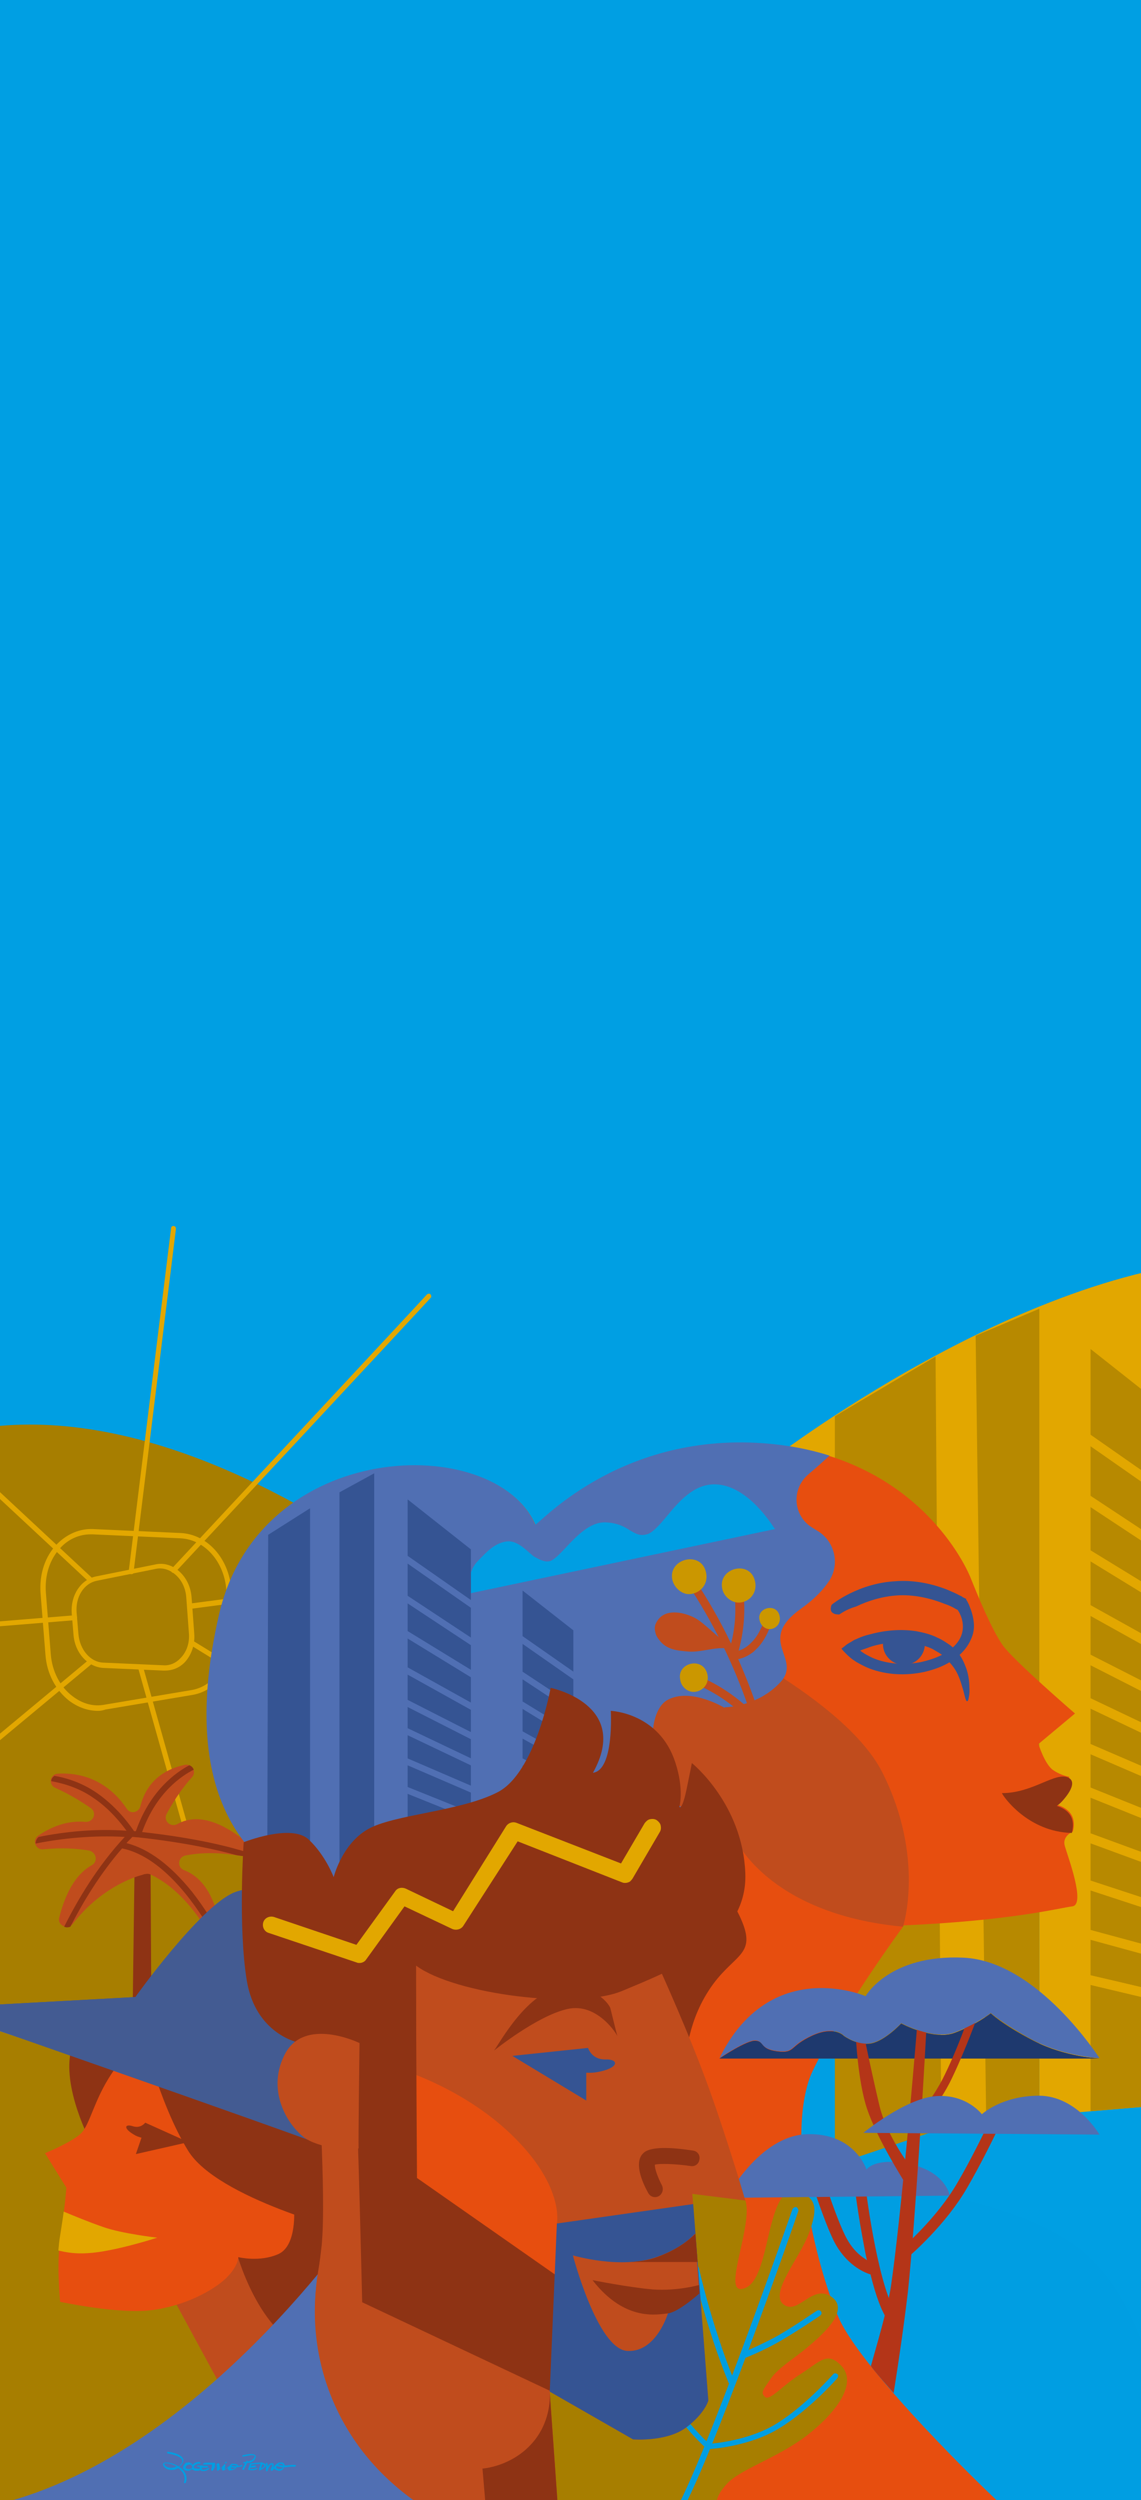 <svg width="414" height="907" viewBox="0 0 414 907" fill="none" xmlns="http://www.w3.org/2000/svg">
<rect width="416.826" height="907" fill="#009FE3"/>
<g clip-path="url(#clip0_691_69)">
<path d="M278.027 530.981C278.027 530.981 373.397 456.678 453.573 456.678C533.748 456.678 578.2 518.303 578.2 518.303C578.2 647.33 388.753 691.943 388.753 691.943L278.027 530.981Z" fill="#E2A700"/>
<path fill-rule="evenodd" clip-rule="evenodd" d="M275.764 790.158C275.764 790.158 351.899 789.034 388.592 813.588C425.285 838.142 424.962 911.161 424.962 911.161L263.156 911.481L275.764 790.158Z" fill="#009EE2"/>
<path d="M501.096 757.099V572.706L459.23 539.647L430.619 550.078V517.019L377.115 474.812V767.53L501.096 757.099Z" fill="#E2A700"/>
<path d="M377.439 772.665L377.115 767.53V474.812L357.88 485.404V503.218L341.554 494.231L329.915 500.65V772.184L377.439 772.665Z" fill="#E2A700"/>
<path d="M354 484.602L377.115 474.812V767.53L377.438 772.665L357.879 772.505L354 484.602Z" fill="#B78900"/>
<path d="M341.554 772.344L302.921 785.343V513.809L339.452 492.144L341.554 772.344Z" fill="#B78900"/>
<path d="M430.619 763.036L395.704 765.925V489.416L430.619 517.019C430.619 545.585 430.619 722.756 430.619 763.036Z" fill="#B78900"/>
<path d="M506.43 747.149C506.43 747.149 506.269 747.149 506.107 746.828L508.532 744.421C507.885 743.779 507.238 743.137 447.269 728.854C417.849 721.793 388.269 714.892 387.945 714.892L387.137 718.102C433.367 729.014 503.036 745.704 506.43 747.149Z" fill="#E2A700"/>
<path d="M388.061 698.11L387.177 701.364L504.93 733.201L505.813 729.947L388.061 698.11Z" fill="#E2A700"/>
<path d="M393.612 681.596L392.556 684.799L489.088 716.491L490.143 713.288L393.612 681.596Z" fill="#E2A700"/>
<path d="M392.338 663.91L391.165 667.072L488.95 702.963L490.124 699.801L392.338 663.91Z" fill="#E2A700"/>
<path d="M393.988 647.854L392.717 650.98L488.903 689.664L490.174 686.539L393.988 647.854Z" fill="#E2A700"/>
<path d="M394.388 632.178L393.041 635.272L488.831 676.542L490.179 673.449L394.388 632.178Z" fill="#E2A700"/>
<path d="M392.54 614.63L391.076 617.67L488.866 664.256L490.331 661.216L392.54 614.63Z" fill="#E2A700"/>
<path d="M394.414 599.688L392.87 602.689L489.388 651.818L490.933 648.817L394.414 599.688Z" fill="#E2A700"/>
<path d="M394.444 581.672L392.788 584.614L489.226 638.298L490.881 635.356L394.444 581.672Z" fill="#E2A700"/>
<path d="M393.434 561.094L391.656 563.965L488.92 623.54L490.698 620.669L393.434 561.094Z" fill="#E2A700"/>
<path d="M393.895 541.518L392.019 544.327L489.464 608.681L491.34 605.872L393.895 541.518Z" fill="#E2A700"/>
<path d="M394.452 519.673L392.503 522.433L490.46 590.867L492.409 588.108L394.452 519.673Z" fill="#E2A700"/>
<path d="M496.246 744.421C496.246 744.421 496.085 744.421 495.923 744.1L498.348 741.692C497.701 741.051 507.4 743.137 447.43 728.854C418.011 721.793 388.43 714.892 388.107 714.892L387.298 718.102C433.367 729.014 492.852 742.976 496.246 744.421Z" fill="#E2A700"/>
<path d="M494.953 730.94L495.762 727.57L388.107 698.202L387.137 701.412L494.953 730.94Z" fill="#E2A700"/>
<path d="M393.612 681.596L392.556 684.799L489.088 716.491L490.143 713.288L393.612 681.596Z" fill="#E2A700"/>
<path d="M392.338 663.91L391.165 667.072L488.95 702.963L490.124 699.801L392.338 663.91Z" fill="#E2A700"/>
<path d="M393.988 647.854L392.717 650.98L488.903 689.664L490.174 686.539L393.988 647.854Z" fill="#E2A700"/>
<path d="M394.388 632.178L393.041 635.272L488.831 676.542L490.179 673.449L394.388 632.178Z" fill="#E2A700"/>
<path d="M392.54 614.63L391.076 617.67L488.866 664.256L490.331 661.216L392.54 614.63Z" fill="#E2A700"/>
<path d="M394.414 599.688L392.87 602.689L489.388 651.818L490.933 648.817L394.414 599.688Z" fill="#E2A700"/>
<path d="M394.444 581.672L392.788 584.614L489.226 638.298L490.881 635.356L394.444 581.672Z" fill="#E2A700"/>
<path d="M393.434 561.094L391.656 563.965L488.92 623.54L490.698 620.669L393.434 561.094Z" fill="#E2A700"/>
<path d="M393.895 541.518L392.019 544.327L489.464 608.681L491.34 605.872L393.895 541.518Z" fill="#E2A700"/>
<path d="M394.452 519.673L392.503 522.433L490.46 590.867L492.409 588.108L394.452 519.673Z" fill="#E2A700"/>
<path d="M-35.885 526.487C70.8 478.824 208.844 623.097 208.844 623.097L160.836 905.865L-33.622 913.247L-35.885 526.487Z" fill="#A77E00"/>
<path d="M35.562 620.69C31.844 620.69 28.288 619.406 25.055 616.999C20.206 613.147 16.973 607.209 16.488 600.309L14.71 578.002C14.225 571.101 16.326 564.521 20.852 560.028C24.408 556.497 28.934 554.571 33.622 554.732L65.627 556.176C75.165 556.658 83.085 565.324 83.893 576.557L85.186 591.964C85.995 603.197 79.367 613.308 69.83 614.912L38.31 620.208C37.34 620.529 36.532 620.69 35.562 620.69ZM32.814 556.658C28.934 556.658 25.055 558.263 22.145 561.312C18.104 565.484 16.165 571.422 16.649 577.841L18.427 600.148C18.912 606.407 21.822 612.024 26.348 615.394C29.904 618.122 33.945 619.245 37.986 618.443L69.507 613.147C78.074 611.703 84.217 602.395 83.408 592.124L82.115 576.718C81.307 566.447 74.195 558.584 65.627 558.102L33.622 556.658C33.299 556.658 33.137 556.658 32.814 556.658Z" fill="#E2A700"/>
<path d="M59.808 606.086C59.647 606.086 59.485 606.086 59.323 606.086L37.501 605.123C31.844 604.802 27.156 599.667 26.671 593.087L26.025 585.384C25.54 578.804 29.258 573.027 34.915 571.903L56.414 567.57C59.162 566.929 62.071 567.731 64.334 569.496C67.244 571.743 69.184 575.274 69.507 579.446L70.477 592.606C70.8 596.618 69.507 600.469 66.921 603.197C64.981 605.123 62.556 606.086 59.808 606.086ZM37.501 603.197L59.323 604.16C61.586 604.321 63.849 603.358 65.466 601.592C67.729 599.346 68.86 595.976 68.537 592.445L67.567 579.286C67.244 575.755 65.627 572.706 63.041 570.78C61.101 569.336 58.838 568.694 56.575 569.175L35.077 573.508C30.389 574.471 27.318 579.446 27.803 585.063L28.449 592.766C28.934 598.543 32.814 603.037 37.501 603.197Z" fill="#E2A700"/>
<path d="M109.918 621.974L69.022 596.778C68.699 596.457 68.537 595.815 68.86 595.494C69.184 595.173 69.83 595.013 70.153 595.334L111.049 620.529C111.534 621.011 110.079 622.134 109.918 621.974Z" fill="#E2A700"/>
<path d="M63.041 570.62C62.879 570.62 62.556 570.62 62.395 570.459C62.071 570.138 61.91 569.496 62.233 569.175C64.173 567.089 154.37 470.319 154.855 469.677C155.178 469.356 155.825 469.196 156.148 469.516C156.471 469.837 156.633 470.479 156.31 470.8C154.208 473.208 65.627 568.212 63.688 570.299C63.526 570.459 63.364 570.62 63.041 570.62Z" fill="#E2A700"/>
<path d="M69.669 583.619C69.184 583.619 68.699 583.298 68.699 582.816C68.699 582.335 69.022 581.853 69.507 581.693L146.288 571.582C146.773 571.582 147.258 571.903 147.419 572.385C147.419 572.866 147.096 573.348 146.611 573.508L69.669 583.619Z" fill="#E2A700"/>
<path d="M-61.748 595.013C-62.233 595.013 -62.718 594.692 -62.718 594.21C-62.718 593.729 -62.395 593.247 -61.91 593.247L26.995 586.026C27.48 586.026 27.964 586.347 27.964 586.828C27.964 587.31 27.641 587.791 27.156 587.791L-61.748 595.013Z" fill="#E2A700"/>
<path d="M32.652 573.669C32.329 573.669 32.167 573.669 31.844 573.508L-62.394 485.725C-62.879 485.404 -62.879 484.762 -62.556 484.441C-62.233 483.96 -61.586 483.96 -61.263 484.281L32.975 572.064C33.46 572.385 33.46 573.027 33.137 573.348C33.137 573.508 32.975 573.669 32.652 573.669Z" fill="#E2A700"/>
<path d="M-65.627 685.524C-65.951 685.524 -66.112 685.364 -66.274 685.203C-66.597 684.882 -66.597 684.24 -66.112 683.919L32.329 602.074C32.652 601.753 33.299 601.753 33.622 602.234C33.945 602.555 33.945 603.197 33.46 603.518L-64.981 685.364C-65.142 685.524 -65.304 685.524 -65.627 685.524Z" fill="#E2A700"/>
<path d="M47.685 571.101C47.038 571.101 46.715 570.62 46.715 569.978L62.071 445.605C62.071 445.123 62.556 444.642 63.041 444.802C63.526 444.802 63.849 445.284 63.849 445.765L48.493 570.138C48.655 570.78 48.17 571.101 47.685 571.101Z" fill="#E2A700"/>
<path d="M67.729 664.983C67.244 664.983 66.921 664.662 66.759 664.341L50.11 605.123C49.948 604.642 50.271 604.16 50.756 604C51.241 603.839 51.726 604.16 51.888 604.642L68.537 663.859C68.699 664.341 68.375 664.822 67.891 664.983C67.891 664.822 67.891 664.983 67.729 664.983Z" fill="#E2A700"/>
<path d="M55.444 822.414L54.636 678.142H48.816L46.877 823.217L52.211 822.735L55.444 822.414Z" fill="#8E3314"/>
<path d="M33.299 676.698C28.611 679.265 24.247 684.882 21.499 695.634C20.69 698.523 24.57 700.288 26.348 698.042C36.208 685.203 48.331 681.031 51.564 680.228C52.049 680.068 52.373 679.907 52.696 679.907C53.342 679.747 53.989 679.747 54.636 680.068C63.526 684.24 70.153 692.425 74.518 699.325C76.134 701.893 80.175 700.449 79.529 697.4C78.074 690.018 74.679 681.512 66.759 678.463C64.172 677.5 64.496 673.809 67.244 673.167C74.518 671.723 81.792 672.365 87.449 673.327C90.197 673.809 91.814 670.278 89.712 668.513C82.923 662.896 72.901 656.958 64.334 661.773C61.91 663.057 59.162 660.649 60.455 658.082C63.526 652.304 66.921 647.811 69.668 644.762C71.447 642.836 69.668 639.787 67.082 640.268C61.101 641.552 53.504 645.083 50.918 655.354C50.271 657.6 47.362 658.242 46.068 656.316C41.057 648.774 32.814 642.836 21.014 643.478C18.104 643.638 17.457 647.49 20.044 648.613C25.055 650.86 29.258 653.428 32.975 655.996C35.238 657.6 33.945 661.131 31.035 660.97C25.863 660.489 20.044 661.773 13.901 665.945C11.477 667.55 12.931 671.241 15.679 670.92C22.307 670.278 27.803 670.599 32.49 671.402C35.077 672.204 35.562 675.414 33.299 676.698Z" fill="#C04C1D"/>
<path d="M45.905 664.18C44.127 661.773 39.925 656.316 33.944 652.304C27.801 647.971 21.174 646.688 18.588 646.206C18.588 645.404 19.073 644.762 19.719 644.28C22.952 644.762 29.256 646.367 35.237 650.539C43.319 656.156 48.168 663.699 48.653 664.341C48.815 664.341 49.138 664.341 49.3 664.341C54.472 649.576 63.848 642.997 68.697 640.429C69.505 640.75 69.99 641.231 70.314 642.034C66.111 644.12 56.736 650.218 51.563 664.662C71.768 666.908 83.73 670.118 90.358 672.204C89.873 673.007 88.741 673.488 87.609 673.327C86.963 673.167 86.316 673.167 85.67 673.007C79.204 671.241 67.727 668.513 50.108 666.587C49.462 666.587 48.653 666.427 48.007 666.427C47.36 667.229 46.552 667.871 45.905 668.674C53.988 670.76 61.908 676.698 69.667 686.326C74.193 692.104 77.426 697.56 78.719 699.967C78.073 700.449 77.264 700.609 76.456 700.449C72.9 694.19 60.292 673.809 44.289 670.599C36.207 679.907 30.064 690.178 25.538 699.004C24.73 699.325 23.922 699.325 23.275 699.004C28.286 689.055 35.399 677.019 45.259 666.427C33.782 665.785 22.629 666.908 12.93 668.834C12.93 668.032 13.253 667.069 14.062 666.427C23.599 664.501 34.59 663.378 45.905 664.18Z" fill="#8E3314"/>
<path d="M140.307 685.524C140.307 685.524 97.31 681.512 84.863 686.647C72.416 691.943 49.14 724.521 49.14 724.521L-0.808 727.249C-3.718 727.57 -5.981 728.212 -7.597 729.175C-9.214 730.138 -10.345 731.582 -10.83 733.026C20.852 744.26 47.847 751.482 55.605 752.445C85.348 755.975 96.016 755.494 118.647 758.222L149.682 759.345L159.866 716.497L140.307 685.524Z" fill="#435B92"/>
<path d="M91.975 685.043C89.066 685.364 87.611 685.685 84.863 686.808C72.416 692.104 49.14 724.681 49.14 724.681L-0.808 727.41C-3.718 727.731 -5.981 728.372 -7.597 729.335C-9.214 730.298 -10.345 731.743 -10.83 733.187C20.852 744.421 47.847 751.642 55.605 752.605C76.134 755.012 80.499 755.012 92.945 755.975L91.975 685.043Z" fill="#506FB3"/>
<path d="M57.06 823.217L87.449 879.225L119.616 875.694L127.537 804.441L57.06 823.217Z" fill="#C04C1D"/>
<path d="M43.159 728.533C43.159 728.533 75.649 707.51 104.099 716.818C132.548 726.126 151.137 752.766 151.945 787.109C152.753 821.452 124.789 830.278 124.789 830.278C124.789 830.278 120.101 833.648 123.658 840.87C123.658 840.87 120.425 845.363 112.666 852.745C93.754 847.61 85.671 816.637 85.671 816.637L33.945 779.245C33.945 779.245 23.438 760.308 25.378 746.025C27.156 731.743 43.159 728.533 43.159 728.533Z" fill="#8E3314"/>
<path d="M56.252 736.878C56.252 736.878 46.715 742.816 40.411 752.445C34.107 761.913 32.652 770.74 29.419 773.949C26.186 777.159 16.326 781.171 16.326 781.171L24.085 793.688C24.085 793.688 23.6 800.589 21.984 811.02C20.367 821.452 21.822 835.092 21.822 835.092C21.822 835.092 42.674 839.586 54.797 838.142C66.921 836.697 77.427 830.92 81.953 826.587C86.48 822.254 86.48 818.884 86.48 818.884C86.48 818.884 94.238 820.81 101.027 817.76C107.816 814.711 106.685 801.391 106.685 801.391C106.685 801.391 94.885 776.035 82.923 762.555C70.962 749.075 56.252 736.878 56.252 736.878Z" fill="#E74E0F"/>
<path d="M51.08 735.434C51.08 735.434 57.545 762.876 68.214 780.208C78.882 797.7 127.052 809.736 127.052 809.736C127.052 809.736 131.416 776.838 111.696 749.877C91.975 723.077 51.08 735.434 51.08 735.434Z" fill="#8E3314"/>
<path d="M31.844 817.44C27.318 817.76 23.762 817.119 21.175 816.477C21.337 814.711 21.499 812.786 21.822 811.02C22.307 807.811 22.792 804.922 23.115 802.354C26.51 803.799 32.814 806.366 37.501 807.971C44.291 810.378 57.06 811.823 57.06 811.823C57.06 811.823 41.219 816.958 31.844 817.44Z" fill="#E2A700"/>
<path d="M140.307 685.524C140.307 685.524 97.31 681.512 84.863 686.647C72.416 691.943 49.14 724.521 49.14 724.521L-0.808 727.249C-3.718 727.57 -5.981 728.212 -7.597 729.175C-9.214 730.138 -10.345 731.582 -10.83 733.026C20.852 744.26 118.647 778.122 138.044 786.146L149.521 759.345L159.704 716.497L140.307 685.524Z" fill="#435B92"/>
<path d="M68.375 777.159L52.696 770.098C52.696 770.098 51.08 772.344 48.17 771.381C45.26 770.419 44.452 772.184 49.14 774.752C53.827 777.159 67.729 776.998 68.375 777.159Z" fill="#8E3314"/>
<path d="M51.888 773.949L49.301 781.492L68.375 777.159L51.888 773.949Z" fill="#8E3314"/>
<path d="M194.296 553.288C194.781 554.411 223.715 519.908 277.058 523.759C330.4 527.611 349.474 565.645 352.222 572.545C354.97 579.446 359.981 591.482 363.86 596.938C367.74 602.395 390.047 621.653 390.047 621.653L376.792 632.726C376.792 632.726 379.055 640.108 382.126 642.194C385.197 644.28 387.945 644.601 387.945 644.601L387.622 648.292C387.46 650.7 386.167 653.107 384.228 654.551L383.743 654.872C383.743 654.872 387.137 655.675 388.754 658.403C390.37 661.131 389.238 664.501 389.238 664.501C389.238 664.501 385.359 666.106 386.329 669.636C387.299 673.167 394.088 690.98 389.077 691.622C384.066 692.264 367.255 696.758 327.975 698.523C322.48 702.696 306.8 727.249 295.647 749.717C284.493 772.184 288.534 787.109 288.534 787.109C288.534 787.109 146.773 853.869 162.129 820.007C177.485 786.146 203.995 756.938 217.249 730.298C230.504 703.658 226.625 680.87 226.625 680.87C226.625 680.87 219.351 678.784 209.491 671.241C199.792 663.699 190.255 653.909 190.255 653.909C190.255 653.909 170.373 685.043 135.134 675.093C99.896 665.143 64.981 650.86 79.691 586.186C94.077 521.673 179.748 519.587 194.296 553.288Z" fill="#E74E0F"/>
<path d="M304.375 708.794C305.83 707.67 327.652 699.004 327.652 699.004C327.652 699.004 335.734 674.13 320.217 643.157C304.699 612.184 236.647 583.458 236.647 583.458L212.4 674.13C220.482 679.747 226.14 681.352 226.14 681.352C226.14 681.352 226.948 686.166 226.463 693.869L304.375 708.794Z" fill="#C04C1D"/>
<path d="M290.636 583.619C295.647 580.088 298.88 576.557 300.981 573.348C304.699 567.41 302.921 559.546 297.101 555.695L294.515 554.09C287.726 549.757 287.08 540.128 293.384 534.832L293.545 534.672C296.455 532.265 298.88 530.018 300.981 528.092C293.869 525.845 285.948 524.241 276.896 523.599C223.553 519.747 194.619 554.251 194.134 553.127C179.586 519.426 93.915 521.512 79.367 586.186C64.658 650.86 88.258 680.549 123.496 690.499C158.734 700.609 189.932 653.909 189.932 653.909C189.932 653.909 199.307 663.538 209.167 671.241C218.866 678.784 226.301 680.87 226.301 680.87C226.301 680.87 239.88 682.635 252.164 677.66C264.288 672.686 270.915 664.341 270.915 664.341L262.833 619.406C262.833 619.406 274.633 619.406 283.038 610.419C291.444 601.592 273.986 595.494 290.636 583.619Z" fill="#506FB3"/>
<path d="M281.26 554.732L280.452 554.892L170.049 578.162C170.049 578.162 170.534 575.113 170.534 574.632C170.372 573.829 170.049 569.657 173.444 566.287C176.515 563.077 179.586 559.707 183.951 559.225C188.315 558.744 192.194 563.879 193.972 564.842C196.074 565.966 197.852 566.929 199.792 566.287C201.085 565.805 203.025 563.879 205.126 561.633C209.167 557.3 214.178 552.004 219.836 552.325C224.038 552.485 226.625 553.93 228.564 555.213C230.827 556.497 232.282 557.46 235.192 556.497C237.131 555.695 239.394 553.127 241.819 550.238C246.183 544.943 251.679 538.363 259.438 538.523C271.4 538.684 280.452 553.769 280.937 554.411L281.26 554.732Z" fill="#009EE2"/>
<path d="M217.088 719.706V598.704L189.608 577.039L170.858 583.94V562.114L135.781 534.511V726.607L217.088 719.706Z" fill="#506FB3"/>
<path d="M136.104 729.977L135.781 726.607V534.511L123.173 541.412V552.967L112.504 547.189L104.745 551.362V729.496L136.104 729.977Z" fill="#506FB3"/>
<path d="M123.173 541.412L135.781 534.511V726.607L136.104 729.977L123.173 729.817V541.412Z" fill="#355493"/>
<path d="M112.504 729.656L96.825 729.496L97.31 556.818L112.504 547.189V729.656Z" fill="#355493"/>
<path d="M208.036 720.509L189.608 721.953V577.039L208.036 591.482V720.509Z" fill="#355493"/>
<path d="M170.858 723.558L147.904 725.484V543.98L170.858 562.114C170.858 580.89 170.858 697.079 170.858 723.558Z" fill="#355493"/>
<path d="M220.643 713.127C220.643 713.127 220.482 713.127 220.482 712.966L222.098 711.362C221.775 711.041 221.29 710.559 182.011 701.091C162.775 696.437 143.216 691.943 143.054 691.943L142.569 694.03C172.635 701.251 218.542 712.164 220.643 713.127Z" fill="#506FB3"/>
<path d="M142.92 680.95L142.329 683.119L219.705 703.968L220.296 701.799L142.92 680.95Z" fill="#506FB3"/>
<path d="M146.697 670.158L145.993 672.293L209.375 693.102L210.079 690.967L146.697 670.158Z" fill="#506FB3"/>
<path d="M145.881 658.443L145.099 660.551L209.228 684.089L210.011 681.98L145.881 658.443Z" fill="#506FB3"/>
<path d="M146.966 647.97L146.119 650.053L209.344 675.481L210.191 673.398L146.966 647.97Z" fill="#506FB3"/>
<path d="M147.184 637.662L146.286 639.724L209.158 666.812L210.056 664.749L147.184 637.662Z" fill="#506FB3"/>
<path d="M145.937 626.074L144.961 628.101L209.086 658.649L210.062 656.622L145.937 626.074Z" fill="#506FB3"/>
<path d="M147.098 616.331L146.069 618.332L209.359 650.548L210.389 648.547L147.098 616.331Z" fill="#506FB3"/>
<path d="M147.244 604.573L146.14 606.534L209.445 641.774L210.549 639.813L147.244 604.573Z" fill="#506FB3"/>
<path d="M146.641 591.003L145.455 592.917L209.289 632.015L210.474 630.101L146.641 591.003Z" fill="#506FB3"/>
<path d="M146.791 578.243L145.54 580.116L209.472 622.337L210.722 620.464L146.791 578.243Z" fill="#506FB3"/>
<path d="M147.074 563.906L145.775 565.745L210.154 610.722L211.453 608.882L147.074 563.906Z" fill="#506FB3"/>
<path d="M220.643 713.127C220.643 713.127 220.482 713.127 220.482 712.966L222.098 711.362C221.775 711.041 221.29 710.559 182.011 701.091C162.775 696.437 143.216 691.943 143.054 691.943L142.569 694.03C172.635 701.251 218.542 712.164 220.643 713.127Z" fill="#506FB3"/>
<path d="M142.92 680.95L142.329 683.119L219.705 703.968L220.296 701.799L142.92 680.95Z" fill="#506FB3"/>
<path d="M146.697 670.158L145.993 672.293L209.375 693.102L210.079 690.967L146.697 670.158Z" fill="#506FB3"/>
<path d="M145.881 658.443L145.099 660.551L209.228 684.089L210.011 681.98L145.881 658.443Z" fill="#506FB3"/>
<path d="M146.966 647.97L146.119 650.053L209.344 675.481L210.191 673.398L146.966 647.97Z" fill="#506FB3"/>
<path d="M147.184 637.662L146.286 639.724L209.158 666.812L210.056 664.749L147.184 637.662Z" fill="#506FB3"/>
<path d="M145.937 626.074L144.961 628.101L209.086 658.649L210.062 656.622L145.937 626.074Z" fill="#506FB3"/>
<path d="M147.098 616.331L146.069 618.332L209.359 650.548L210.389 648.547L147.098 616.331Z" fill="#506FB3"/>
<path d="M147.244 604.573L146.14 606.534L209.445 641.774L210.549 639.813L147.244 604.573Z" fill="#506FB3"/>
<path d="M146.641 591.003L145.455 592.917L209.289 632.015L210.474 630.101L146.641 591.003Z" fill="#506FB3"/>
<path d="M146.791 578.243L145.54 580.116L209.472 622.337L210.722 620.464L146.791 578.243Z" fill="#506FB3"/>
<path d="M147.074 563.906L145.775 565.745L210.154 610.722L211.453 608.882L147.074 563.906Z" fill="#506FB3"/>
<path d="M304.375 841.03C295.808 821.772 284.17 772.826 295.323 750.198C306.477 727.731 327.652 699.004 327.652 699.004C278.027 694.351 266.389 666.427 266.389 666.427C266.389 666.427 230.019 704.14 216.764 730.78C203.509 757.42 184.597 775.875 169.241 809.897C153.885 843.758 172.474 915.814 172.474 915.814L364.345 909.556C359.011 905.062 312.942 860.288 304.375 841.03Z" fill="#E74E0F"/>
<path d="M220.967 937.961C220.967 937.961 221.29 931.06 219.351 925.604C217.411 920.147 205.288 932.344 199.63 914.691C193.973 897.038 192.356 869.596 201.085 865.263C209.814 860.93 230.989 883.237 234.06 881.311C237.132 879.385 228.888 869.917 226.625 855.313C224.362 840.709 221.614 834.29 227.11 831.401C232.606 828.513 239.395 841.993 241.981 847.289C244.567 852.585 245.375 859.807 250.871 858.683C250.871 858.683 245.214 811.02 241.173 795.454C237.132 780.047 270.43 798.182 270.43 798.182C273.34 807.008 262.348 831.08 268.975 830.438C275.603 829.797 277.219 816.958 279.806 807.169C282.392 797.379 285.14 793.046 290.797 795.454C296.455 798.021 296.616 801.873 293.384 810.539C290.151 819.205 278.997 832.043 284.332 836.055C289.666 840.067 294.677 828.352 301.789 833.327C308.901 838.463 297.101 848.091 292.737 851.782C288.373 855.474 282.23 859.165 279.644 863.016C277.058 866.868 275.764 867.991 277.543 869.596C279.321 871.201 283.847 865.423 290.797 861.09C297.748 856.597 300.173 853.066 305.184 858.202C310.195 863.337 306.315 872.164 295.162 881.632C284.17 891.1 269.784 895.112 264.126 900.729C258.469 906.507 259.115 910.839 262.833 911.481C266.874 912.123 220.967 937.961 220.967 937.961Z" fill="#A77E00"/>
<path d="M244.89 914.37C245.214 914.37 245.537 914.21 245.86 913.889C257.337 895.273 288.373 806.045 289.666 802.194C289.827 801.712 289.504 801.07 289.019 800.749C288.534 800.589 287.888 800.91 287.564 801.391C287.241 802.354 255.236 894.31 244.082 912.605C243.759 913.086 243.921 913.728 244.406 914.049C244.406 914.21 244.567 914.37 244.89 914.37Z" fill="#009EE2"/>
<path d="M265.257 864.781C265.419 864.781 265.419 864.781 265.581 864.781C266.066 864.621 266.389 863.979 266.227 863.337C258.145 843.277 253.619 823.056 253.619 822.896C253.457 822.254 252.973 821.933 252.326 822.093C251.679 822.254 251.356 822.735 251.518 823.377C251.518 823.538 256.044 844.079 264.288 864.3C264.288 864.621 264.773 864.781 265.257 864.781Z" fill="#009EE2"/>
<path d="M269.622 855.634C269.784 855.634 269.945 855.634 269.945 855.634C269.945 855.634 275.764 853.387 281.584 850.178C287.403 846.968 297.263 840.388 297.586 840.067C298.071 839.746 298.233 839.104 297.91 838.623C297.586 838.142 296.94 837.981 296.455 838.302C296.293 838.302 286.433 845.203 280.614 848.252C274.795 851.301 269.299 853.548 269.137 853.708C268.652 853.869 268.329 854.511 268.49 855.153C268.814 855.474 269.299 855.634 269.622 855.634Z" fill="#009EE2"/>
<path d="M256.852 888.533C257.499 888.533 271.723 887.73 282.715 880.99C293.545 874.41 303.567 863.177 303.89 862.695C304.214 862.214 304.214 861.572 303.729 861.251C303.244 860.93 302.597 860.93 302.274 861.411C302.112 861.572 292.09 872.966 281.584 879.385C272.208 885.163 259.762 886.446 257.337 886.607C255.721 885.163 249.093 878.904 242.789 868.794C235.515 857.399 229.858 837.981 229.858 837.66C229.696 837.018 229.049 836.697 228.564 836.858C227.918 837.018 227.595 837.66 227.756 838.142C227.918 838.944 233.575 858.202 241.011 869.756C248.447 881.471 256.044 888.051 256.367 888.372C256.367 888.533 256.529 888.533 256.852 888.533Z" fill="#009EE2"/>
<path d="M313.427 788.071L313.266 786.948L309.386 787.43L309.548 788.553C309.548 789.034 310.68 799.305 312.781 810.86C313.427 814.23 313.912 817.279 314.559 820.007C314.397 819.847 314.074 819.686 313.912 819.526C311.811 818.242 308.901 815.674 306.638 811.02C301.951 801.552 295 778.122 295 777.801L294.677 776.838L290.151 777.801L290.474 778.924C290.797 779.887 297.586 802.836 302.436 812.786C306.8 821.612 313.589 824.501 315.852 825.143C317.792 833.006 319.893 838.623 322.156 841.833L322.803 842.635L326.036 840.388L325.389 839.586C319.247 831.08 314.559 799.466 313.427 788.071Z" fill="#B43518"/>
<path d="M398.937 746.828C398.937 746.828 386.49 746.346 375.014 740.409C363.537 734.471 359.496 730.459 359.496 730.459C359.496 730.459 354.162 734.631 346.403 737.52C338.644 740.409 327.005 734.15 327.005 734.15C327.005 734.15 321.186 740.409 316.175 741.371C311.164 742.334 306.153 738.643 306.153 738.643C306.153 738.643 302.759 734.792 294.515 738.643C286.271 742.495 288.534 745.063 282.069 744.26C275.603 743.458 277.543 740.73 274.31 740.409C271.238 739.927 261.055 746.828 261.055 746.828H398.937Z" fill="#8E3314"/>
<path d="M263.641 797.379L344.625 796.577C344.625 796.577 343.17 787.911 330.238 785.183C317.307 782.455 314.397 787.109 314.397 787.109C314.397 787.109 310.195 773.789 292.899 774.27C275.441 774.752 263.641 797.379 263.641 797.379Z" fill="#506FB3"/>
<path d="M375.014 740.409C363.537 734.471 359.496 730.459 359.496 730.459C359.496 730.459 354.162 734.631 346.403 737.52C338.644 740.409 327.005 734.15 327.005 734.15C327.005 734.15 321.186 740.409 316.175 741.371C311.164 742.334 306.153 738.643 306.153 738.643C306.153 738.643 302.759 734.792 294.515 738.643C286.271 742.495 288.534 745.063 282.069 744.26C275.603 743.458 277.543 740.73 274.31 740.409C271.238 739.927 261.055 746.828 261.055 746.828H398.937C398.937 746.828 386.49 746.346 375.014 740.409Z" fill="#1E396E"/>
<path d="M332.663 736.397C331.531 750.358 326.844 804.922 323.288 829.315C321.994 838.142 317.468 852.906 316.014 858.362C316.499 859.486 324.258 868.152 324.258 868.152C326.036 856.918 327.975 843.758 329.43 831.401C332.178 805.082 335.249 752.605 336.057 737.359C334.764 737.038 333.633 736.718 332.663 736.397Z" fill="#B43518"/>
<path d="M361.921 767.53C361.274 767.851 360.627 768.011 359.981 768.332L359.496 768.493L359.334 768.974C356.425 775.073 351.899 784.22 347.373 791.923C339.937 804.761 327.652 815.353 327.49 815.353L326.197 816.477L329.43 818.884L330.238 818.242C330.4 818.081 343.17 807.169 350.929 793.688C355.778 785.343 360.466 775.875 363.537 769.295L364.992 766.086L361.921 767.53Z" fill="#B43518"/>
<path d="M314.559 764.962C318.277 776.035 327.652 790.639 327.975 791.281L329.107 793.207L331.208 787.269L330.885 786.788C330.723 786.627 321.51 774.912 318.923 763.197C317.307 756.296 315.367 747.47 314.074 741.211L313.912 740.409L313.104 740.248C312.781 740.248 312.296 740.088 311.973 740.088L310.518 739.767L310.679 741.211C311.164 748.272 312.296 758.062 314.559 764.962Z" fill="#B43518"/>
<path d="M332.501 772.665C332.501 772.505 340.584 764.16 345.433 753.889C348.504 747.47 351.414 740.248 353.353 735.113L354.323 732.545L351.899 733.829C351.575 733.989 351.09 734.15 350.767 734.471L350.444 734.631L350.282 734.952C348.504 739.767 345.756 746.667 342.847 752.605C338.159 762.394 330.562 770.579 330.4 770.579L329.592 771.381L331.855 773.468L332.501 772.665Z" fill="#B43518"/>
<path d="M313.266 773.789C313.266 773.789 328.46 761.271 339.614 760.469C350.767 759.666 356.263 767.048 356.263 767.048C356.263 767.048 363.375 760.308 377.115 760.308C390.855 760.469 398.937 774.431 398.937 774.431L313.266 773.789Z" fill="#506FB3"/>
<path d="M349.636 710.238C322.641 708.954 314.074 724.2 314.074 724.2C314.074 724.2 279.482 709.275 261.055 746.667C261.055 746.667 271.238 739.767 274.31 740.248C277.381 740.73 275.603 743.297 282.069 744.1C288.534 744.902 286.271 742.174 294.515 738.483C302.759 734.631 306.153 738.483 306.153 738.483C306.153 738.483 311.164 742.334 316.175 741.211C321.186 740.248 327.005 733.989 327.005 733.989C327.005 733.989 338.644 740.248 346.403 737.359C354.162 734.471 359.496 730.298 359.496 730.298C359.496 730.298 363.699 734.15 375.014 740.248C386.49 746.186 398.937 746.667 398.937 746.667C398.937 746.828 376.63 711.522 349.636 710.238Z" fill="#506FB3"/>
<path d="M267.359 622.936L262.833 619.566C262.833 619.566 250.71 612.184 242.304 616.678C233.899 621.171 234.384 645.243 248.608 656.958C262.833 668.674 275.118 668.032 277.543 666.748C279.967 665.624 267.359 622.936 267.359 622.936Z" fill="#C04C1D"/>
<path d="M388.43 658.724C386.814 655.996 383.419 655.193 383.419 655.193L384.066 654.712C385.844 653.267 391.663 646.848 387.622 644.922C382.934 642.676 374.852 650.539 363.537 650.539C364.022 651.823 373.074 664.662 388.915 664.982C388.915 664.822 390.047 661.452 388.43 658.724Z" fill="#8E3314"/>
<path d="M334.926 593.247C335.411 594.05 335.573 595.013 335.573 596.136C335.734 600.309 332.502 603.839 328.299 604C324.096 604.16 320.54 600.951 320.378 596.778C320.378 595.655 320.54 594.692 320.863 593.729L334.926 593.247Z" fill="#355493"/>
<path d="M304.537 585.705C304.375 585.705 304.375 585.865 304.214 585.705C303.729 585.705 302.921 585.705 302.274 585.223C301.627 584.902 301.142 584.1 301.627 582.495L301.789 582.174C301.951 582.014 304.375 580.088 308.255 578.162C313.104 575.755 318.762 573.99 324.904 573.669C331.047 573.187 337.512 574.311 343.655 576.718C345.11 577.36 346.726 578.002 348.181 578.804C348.504 578.965 348.989 579.125 349.312 579.446L350.282 579.927C350.444 579.927 350.605 580.088 350.605 580.409L350.929 580.89L351.252 581.532L351.575 582.174C351.737 582.656 351.899 582.977 352.06 583.458C352.707 585.063 353.192 586.989 353.353 588.914C353.515 590.84 353.192 592.766 352.384 594.531C350.929 598.062 348.181 600.79 345.11 602.716C342.038 604.642 338.805 605.765 335.411 606.567C328.622 608.012 321.671 607.691 315.367 605.284C313.751 604.642 312.296 603.839 310.841 603.037C310.518 602.876 310.195 602.555 309.871 602.395L309.386 602.074L308.578 601.432C307.447 600.469 306.477 599.506 305.507 598.383C305.507 598.222 305.184 598.062 305.345 598.062L305.83 597.741L306.638 597.099C307.123 596.618 307.77 596.297 308.255 595.976C308.901 595.655 309.548 595.173 310.195 594.852C310.679 594.692 311.003 594.531 311.326 594.371C312.781 593.729 314.236 593.247 315.69 592.926C321.51 591.322 327.329 591.001 332.501 591.803C335.088 592.285 337.674 592.926 339.937 594.05C341.068 594.531 342.2 595.173 343.17 595.815C343.655 596.136 344.14 596.457 344.625 596.778L345.433 597.42C347.373 599.185 348.342 600.63 348.342 600.63C348.342 600.63 349.474 602.234 350.282 604.481C351.252 606.728 351.737 609.777 351.737 612.184C351.899 614.27 351.575 615.554 351.414 616.357C351.252 617.159 350.929 617.32 350.767 617.159C350.282 616.838 349.959 614.752 349.312 612.505C349.312 612.826 348.666 609.937 347.534 607.53C346.403 604.963 344.463 603.037 344.463 603.037C344.463 603.037 343.816 602.234 342.523 600.95L341.877 600.469C341.553 600.148 341.23 599.988 340.745 599.667C339.937 599.185 339.129 598.704 338.321 598.222C336.542 597.42 334.603 596.778 332.34 596.297C327.975 595.494 322.803 595.655 317.63 596.938C316.337 597.259 315.044 597.741 313.751 598.222L312.781 598.543C312.458 598.704 311.973 598.864 312.134 598.864L312.781 599.346C313.912 600.148 315.205 600.79 316.499 601.432C321.671 603.679 327.975 604.16 333.956 603.037C336.866 602.395 339.937 601.432 342.523 599.988C345.11 598.543 347.373 596.457 348.504 594.05C349.636 591.643 349.636 588.914 348.666 586.347C348.343 585.705 348.181 585.063 347.696 584.421C347.373 583.94 347.534 584.1 347.534 584.1L346.888 583.779C345.595 582.977 344.14 582.335 342.685 581.853C337.027 579.607 331.208 578.483 325.712 578.804C320.216 579.125 315.044 580.73 310.679 582.816C306.8 583.94 304.699 585.705 304.537 585.705Z" fill="#355493"/>
<path d="M263.318 596.938C262.833 596.136 262.186 595.173 261.863 595.013C260.732 593.889 259.438 592.766 258.145 591.643C256.206 590.038 254.104 587.952 251.841 586.828C247.638 584.742 241.011 583.458 238.263 588.433C237.455 589.717 237.455 591.001 237.778 592.124C237.94 593.087 238.425 594.05 239.233 595.013C241.819 598.543 245.86 598.864 249.901 599.185C254.589 599.506 259.277 597.42 263.964 598.062C264.126 598.062 263.641 597.58 263.318 596.938Z" fill="#C04C1D"/>
<path d="M279.321 587.149C278.512 586.828 277.543 587.31 277.219 588.112C276.249 590.68 274.956 593.568 272.855 595.655C271.4 597.259 269.622 598.383 268.005 598.864C269.945 591.803 270.592 584.26 269.622 576.878C269.622 576.397 269.299 576.076 268.975 575.755C268.652 575.434 268.167 575.434 267.844 575.434C267.359 575.434 267.036 575.755 266.712 576.076C266.389 576.397 266.389 576.878 266.389 577.199C267.197 583.458 266.874 590.038 265.258 596.297C261.378 588.112 256.852 580.248 251.841 572.706C251.679 572.385 251.195 572.064 250.871 572.064C250.386 571.903 250.063 572.064 249.74 572.224C249.416 572.385 249.093 572.866 249.093 573.187C248.932 573.669 249.093 573.99 249.255 574.311C258.792 588.593 266.227 603.839 271.723 619.887C267.521 616.036 262.833 612.666 257.822 610.098C256.367 609.456 255.074 608.654 253.619 608.012C252.811 607.691 251.841 608.012 251.518 608.814C251.195 609.617 251.518 610.579 252.326 610.9C253.619 611.542 255.074 612.184 256.367 612.826C262.995 616.196 268.975 621.011 273.825 626.467C275.118 630.8 276.249 635.293 277.381 639.787C277.543 640.589 278.351 641.231 279.159 641.071C279.482 641.071 279.644 640.91 279.806 640.75C279.967 640.589 279.967 640.589 280.129 640.429C280.29 640.108 280.452 639.626 280.29 639.306C277.381 626.467 273.178 613.949 267.844 601.913C269.784 601.592 271.885 600.469 273.501 599.185C273.986 598.704 274.471 598.222 274.956 597.741C277.381 595.173 278.836 591.964 279.806 589.075C280.452 588.272 280.129 587.47 279.321 587.149Z" fill="#C04C1D"/>
<path d="M265.096 630.318C265.096 630.158 265.256 630.158 265.096 630.318V630.318Z" fill="#C04C1D"/>
<path d="M256.205 570.62C257.175 575.434 253.134 578.644 249.416 578.323C246.992 578.002 244.567 575.915 243.921 573.027C242.466 565.324 254.589 562.435 256.205 570.62Z" fill="#CB9700"/>
<path d="M273.986 573.829C274.956 578.483 271.077 581.853 267.359 581.372C264.934 581.051 262.51 578.965 262.025 576.236C260.57 568.694 272.37 565.805 273.986 573.829Z" fill="#CB9700"/>
<path d="M282.877 586.347C283.523 589.235 281.099 591.322 278.836 591.001C277.381 590.84 275.926 589.556 275.603 587.791C274.471 583.137 281.907 581.372 282.877 586.347Z" fill="#CB9700"/>
<path d="M256.69 607.53C257.499 611.382 254.266 614.11 251.194 613.789C249.255 613.628 247.153 611.863 246.83 609.456C245.375 603.197 255.236 600.79 256.69 607.53Z" fill="#CB9700"/>
<path d="M-4.688 909.395C71.447 893.508 131.578 803.799 131.578 803.799L191.548 912.765L-4.688 909.395Z" fill="#506FB3"/>
<path d="M254.751 682.475C254.751 682.475 262.671 682.314 268.814 696.116C274.956 709.917 265.904 708.633 257.175 722.114C248.447 735.594 249.578 747.791 247.962 746.667C246.345 745.384 231.959 710.559 231.959 710.559L254.751 682.475Z" fill="#8E3314"/>
<path d="M239.556 714.732C239.556 714.732 250.386 738.483 257.499 758.383C264.611 778.282 270.43 798.342 270.43 798.342L251.195 795.935L257.014 870.88C257.014 870.88 255.882 875.534 248.77 880.83C241.658 885.965 229.696 885.002 229.696 885.002L199.469 867.67L204.641 941.331L154.693 910.198C125.436 891.903 109.918 858.041 115.414 824.18C116.06 820.649 116.384 817.44 116.707 814.711C118.485 796.417 115.09 747.951 115.09 747.951L138.206 703.819L228.888 705.584L239.556 714.732Z" fill="#C04C1D"/>
<path d="M140.307 816.637C141.6 820.489 178.778 835.574 178.778 835.574L187.83 835.413L203.186 869.596L199.469 867.51L203.186 921.11L196.882 936.356L153.562 909.235C124.789 891.261 109.756 858.041 115.414 824.822C116.06 820.81 116.545 817.279 116.869 814.39C118.647 796.095 115.252 747.63 115.252 747.63L122.041 734.631H140.307C140.307 734.631 139.014 812.786 140.307 816.637Z" fill="#C04C1D"/>
<path d="M145.964 751C145.964 751 169.564 758.062 187.184 776.035C204.803 793.849 202.055 806.687 202.055 806.687C202.055 806.687 205.449 839.425 200.762 837.821C196.074 836.216 145.318 794.009 145.318 794.009L145.964 751Z" fill="#E74E0F"/>
<path d="M251.033 639.626C251.033 639.626 269.46 654.391 270.43 679.586C271.4 704.782 242.142 715.374 225.816 722.274C209.49 729.175 165.038 723.558 150.975 713.127C150.975 743.297 151.299 790.158 151.299 790.158L203.833 826.908L199.468 867.349L131.416 835.253C131.416 835.253 129.8 765.765 128.992 756.136C128.184 746.507 108.301 741.051 108.301 741.051C108.301 741.051 92.784 738.001 89.551 718.583C86.318 699.004 88.419 668.353 88.419 668.353C88.419 668.353 105.715 661.452 112.019 667.39C118.162 673.167 121.071 681.031 121.071 681.031C121.071 681.031 123.981 669.155 133.356 663.699C142.731 658.242 166.816 657.279 180.556 650.218C194.296 643.157 199.792 612.345 199.792 612.345C199.792 612.345 229.049 618.282 215.148 643.157C222.907 642.194 221.614 620.69 221.614 620.69C221.614 620.69 239.233 621.332 245.052 639.466C248.285 649.255 246.507 655.514 246.507 655.514C246.507 655.514 247.477 657.279 249.255 648.453C250.548 642.194 251.033 639.626 251.033 639.626Z" fill="#8E3314"/>
<path d="M251.518 799.626L257.014 870.88C257.014 870.88 255.882 875.534 248.77 880.83C241.658 885.965 229.696 885.002 229.696 885.002L199.469 867.67L202.055 806.687L251.518 799.626Z" fill="#355493"/>
<path d="M130.447 741.211C130.447 741.211 110.403 731.422 103.29 745.383C96.178 759.345 105.392 772.344 111.211 776.035C116.869 779.566 130.123 780.85 130.123 779.245C129.962 777.64 130.447 741.211 130.447 741.211Z" fill="#C04C1D"/>
<path d="M238.586 818.723C245.699 816.156 249.74 812.946 252.164 810.378L253.619 829.636L253.296 832.204L242.466 838.944C242.466 838.944 238.263 853.548 227.595 852.906C216.764 852.264 207.874 818.242 207.874 818.242C207.874 818.242 225.493 823.538 238.586 818.723Z" fill="#C04C1D"/>
<path d="M239.071 796.737C240.364 795.935 240.849 794.33 240.203 792.886C238.748 790.158 237.455 786.627 237.616 785.343C239.071 784.862 245.052 785.022 250.548 785.825C252.164 786.146 253.619 785.022 253.781 783.418C254.104 781.813 252.973 780.368 251.356 780.208C246.022 779.405 236.647 778.282 233.575 781.01C229.696 784.38 233.252 792.083 235.03 795.293C235.838 797.058 237.616 797.54 239.071 796.737Z" fill="#8E3314"/>
<path d="M177.485 923.999L175.06 895.594C175.06 895.594 185.567 894.952 193.164 886.286C199.469 879.064 199.63 870.719 199.469 867.991L204.641 940.849L177.485 923.999Z" fill="#8E3314"/>
<path d="M214.986 827.229C214.986 827.229 227.756 829.797 236.808 830.599C245.86 831.241 253.619 828.994 253.619 828.994L253.781 832.043C253.781 832.043 246.669 838.463 242.627 839.265C238.91 839.586 226.948 842.635 214.986 827.229Z" fill="#8E3314"/>
<path d="M185.89 745.865L213.37 742.976C213.37 742.976 214.663 747.309 219.674 747.149C224.685 746.988 224.847 750.358 216.441 751.803C208.036 753.247 187.022 746.025 185.89 745.865Z" fill="#355493"/>
<path d="M212.723 749.235V762.074L185.89 745.865L212.723 749.235Z" fill="#355493"/>
<path d="M179.263 743.939C181.203 741.371 191.548 722.114 203.994 720.99C216.279 719.867 221.129 727.41 221.452 728.533C221.775 729.817 224.2 739.606 224.038 738.804C223.877 738.001 216.603 726.447 205.934 728.854C194.942 731.261 179.263 743.939 179.263 743.939Z" fill="#8E3314"/>
<path fill-rule="evenodd" clip-rule="evenodd" d="M87.773 894.791C87.934 894.791 87.934 894.631 87.934 894.47C87.934 894.31 87.773 894.31 87.611 894.31C87.611 894.31 87.126 894.47 86.479 894.631C86.318 894.149 85.833 893.829 84.216 893.829C84.055 893.829 83.893 893.989 83.893 893.989C83.893 893.989 83.731 893.989 83.731 894.15C83.731 894.15 82.438 895.433 81.63 895.754C81.63 895.594 81.63 895.112 81.792 894.631C81.792 894.31 81.953 894.149 81.63 893.989C81.469 893.989 81.307 893.989 81.307 894.15C81.145 894.31 80.337 895.273 79.852 895.594C79.69 894.47 79.69 893.829 79.367 893.668C79.206 893.668 79.205 893.508 79.044 893.668C78.882 893.668 78.559 893.989 77.912 894.952C77.912 894.47 78.074 893.989 78.074 893.829V893.668L77.912 893.508C77.427 893.508 74.679 893.347 74.195 893.508C73.871 893.508 73.71 893.829 73.548 894.47C73.225 894.47 72.901 894.47 72.578 894.47C72.416 894.47 72.093 894.47 71.931 894.47C71.931 894.47 71.931 894.47 71.77 894.47H71.608C71.447 894.47 71.447 894.791 71.447 894.791C71.447 894.952 71.77 894.952 71.77 894.952C71.931 894.952 72.093 894.952 72.255 894.952C72.255 894.952 72.416 894.952 72.416 895.112C72.578 895.273 72.578 895.433 72.578 895.433C72.578 895.594 72.255 895.754 71.285 895.594C70.962 895.594 70.153 895.433 70.315 894.952C70.315 894.47 71.608 893.668 72.416 893.829C72.578 893.829 72.74 893.668 72.74 893.508C72.74 893.347 72.578 893.187 72.416 893.187C71.447 893.026 70.315 893.668 69.83 894.31C69.668 894.15 69.668 893.829 69.345 893.668C68.86 893.347 68.375 893.187 67.729 893.508C67.567 893.347 67.405 893.347 67.405 893.508C67.244 893.668 66.112 894.791 66.436 895.594C66.597 896.075 67.244 896.396 68.214 896.396C68.86 896.396 69.345 896.075 69.668 895.754C69.83 896.075 70.315 896.236 70.962 896.396C71.123 896.396 71.447 896.396 71.608 896.396C72.416 896.396 72.74 896.075 72.74 895.915C72.74 896.075 72.74 896.075 72.74 896.075C72.74 896.236 72.74 896.396 72.901 896.396C72.901 896.396 74.679 896.878 75.811 895.754C75.973 895.594 75.973 895.433 75.811 895.433C75.649 895.273 75.488 895.273 75.488 895.433C74.841 896.075 73.71 896.075 73.225 895.915C73.225 895.754 73.225 895.433 73.386 895.273C74.195 895.273 74.841 895.273 75.164 895.273C75.326 895.273 75.488 895.112 75.488 894.952C75.488 894.791 75.326 894.631 75.164 894.631C74.679 894.631 74.033 894.631 73.548 894.631C73.548 894.47 73.71 894.15 73.71 894.15C74.033 894.15 75.488 894.15 76.942 894.15C76.942 894.631 76.781 895.433 76.619 895.915C76.619 896.075 76.619 896.236 76.781 896.396H76.942C77.104 896.396 77.266 896.236 77.427 896.075C77.589 895.915 77.589 895.754 77.751 895.433C77.912 895.112 78.397 894.47 78.559 894.15C78.721 894.47 78.721 895.273 78.721 895.594C78.721 895.754 78.721 895.915 78.721 896.075C78.721 896.236 78.882 896.236 78.882 896.396C79.044 896.396 79.206 896.396 80.175 895.433C80.337 895.273 80.337 895.273 80.499 895.112C80.499 895.754 80.499 896.075 80.66 896.236C80.822 896.236 80.984 896.396 81.307 896.236C81.63 896.075 82.115 895.594 82.6 895.273C82.6 895.433 82.6 895.754 82.762 895.915C82.923 896.236 83.246 896.396 83.731 896.236C84.54 896.236 85.51 895.754 85.833 895.112C87.126 894.952 87.773 894.791 87.773 894.791ZM69.668 895.273C69.507 895.594 69.183 895.754 68.699 895.754C68.052 895.754 67.567 895.594 67.405 895.433C67.244 895.112 67.567 894.631 67.89 894.31C68.052 894.31 68.052 894.31 68.214 894.31C68.699 893.989 69.022 894.15 69.345 894.31C69.668 894.47 69.83 894.952 69.668 895.273ZM73.386 895.433C73.386 895.273 73.386 895.273 73.225 895.112H73.386C73.386 895.273 73.386 895.273 73.386 895.433ZM84.216 894.31C85.348 894.31 85.833 894.47 85.995 894.631C85.348 894.791 84.701 894.791 84.055 894.631C84.055 894.631 84.055 894.47 84.216 894.31ZM84.378 895.754C84.216 895.754 83.893 895.754 83.893 895.594C83.893 895.433 83.893 895.433 83.893 895.112C84.216 895.273 84.701 895.273 85.025 895.273C85.186 895.273 85.348 895.273 85.51 895.273C85.186 895.433 84.701 895.754 84.378 895.754Z" fill="#009EE2"/>
<path fill-rule="evenodd" clip-rule="evenodd" d="M92.622 891.903C92.945 891.261 92.784 890.94 92.622 890.779C91.814 889.816 88.742 890.619 88.096 890.779C87.934 890.779 87.934 890.94 87.934 891.1C87.934 891.261 88.096 891.261 88.257 891.261C89.712 890.94 91.814 890.458 92.299 890.94C92.46 891.1 92.46 891.261 92.299 891.421C91.814 892.545 90.682 892.866 89.874 893.026C89.874 892.866 89.874 892.705 89.712 892.705C89.551 892.705 89.389 892.705 89.389 892.866C89.389 893.026 89.227 893.026 89.227 893.187C88.904 893.187 88.581 893.187 88.581 893.187C88.419 893.187 88.257 893.187 88.257 893.347C88.257 893.508 88.257 893.668 88.419 893.668C88.419 893.668 88.581 893.668 88.904 893.668C88.419 894.631 87.934 895.754 87.934 895.754C87.934 895.915 87.934 896.075 88.096 896.075H88.257C88.419 896.075 88.419 896.075 88.581 895.915C88.581 895.754 89.227 894.47 89.712 893.508C90.359 893.668 91.975 893.347 92.622 891.903Z" fill="#009EE2"/>
<path fill-rule="evenodd" clip-rule="evenodd" d="M95.046 893.347C94.885 893.347 94.885 893.347 95.046 893.347L91.005 893.668C90.844 893.668 90.844 893.829 90.682 893.829L90.035 895.754C90.035 895.915 90.035 896.075 90.197 896.075C90.197 896.075 90.844 896.236 91.49 896.236C91.975 896.236 92.622 896.075 93.268 895.754C93.43 895.594 93.43 895.433 93.268 895.433C93.107 895.273 92.945 895.273 92.945 895.433C92.137 895.915 91.167 895.754 90.682 895.754L90.844 895.273H91.005C91.49 895.273 92.46 895.112 92.622 895.112C92.784 895.112 92.945 894.952 92.945 894.791C92.945 894.631 92.784 894.471 92.622 894.471C91.975 894.471 91.329 894.631 91.005 894.631L91.167 894.15L94.562 893.829C94.4 894.31 94.238 894.952 93.915 895.915C93.915 896.075 93.915 896.075 94.077 896.236H94.238H94.4C95.855 895.433 96.501 894.791 96.501 894.31C96.34 893.668 95.208 893.508 95.046 893.347ZM94.723 895.594C94.885 894.952 95.046 894.31 95.208 893.989C95.531 894.15 95.855 894.31 95.855 894.471C95.855 894.631 95.855 894.952 94.723 895.594Z" fill="#009EE2"/>
<path fill-rule="evenodd" clip-rule="evenodd" d="M107.331 894.31C106.523 894.15 105.23 894.31 103.937 894.47C103.775 894.47 103.614 894.47 103.29 894.47C103.29 894.31 103.29 894.149 103.129 893.989C102.967 893.508 102.482 893.347 101.836 893.347C100.866 893.347 100.219 893.989 99.734 894.47C99.573 894.791 99.249 894.952 99.088 895.273C99.249 894.791 99.411 894.31 99.249 893.989C99.249 893.829 99.088 893.668 98.764 893.668C98.279 893.508 97.794 893.829 97.148 894.791C97.148 893.829 96.986 893.668 96.825 893.508C96.663 893.508 96.501 893.508 96.501 893.668C96.501 893.829 96.501 893.829 96.501 893.989C96.663 894.31 96.501 896.075 96.501 896.236C96.501 896.396 96.501 896.557 96.663 896.557C96.663 896.557 96.663 896.557 96.825 896.557C96.986 896.557 97.148 896.396 97.148 896.236C97.956 893.989 98.441 894.15 98.603 894.15C98.603 894.15 98.603 894.15 98.764 894.15C98.926 894.31 98.603 894.952 98.441 895.273C98.279 895.754 98.118 896.075 98.279 896.236C98.279 896.236 98.441 896.396 98.603 896.396C98.926 896.396 99.088 896.075 99.573 895.594C99.734 896.075 100.381 896.236 101.189 896.396C101.836 896.396 102.482 896.236 102.805 895.594C102.967 895.433 102.967 895.273 102.967 895.112C103.129 895.112 103.452 895.112 103.614 895.112C104.745 894.952 106.038 894.791 106.847 894.952C107.008 894.952 107.17 894.952 107.17 894.791C107.493 894.631 107.331 894.47 107.331 894.31ZM101.836 893.829C102.159 893.829 102.482 893.989 102.644 894.15C102.644 894.31 102.644 894.31 102.805 894.47C101.997 894.47 101.351 894.31 100.866 894.15C101.189 893.989 101.512 893.829 101.836 893.829ZM101.512 895.754C100.542 895.754 100.381 895.433 100.219 895.273C100.219 895.112 100.219 894.952 100.381 894.791V894.631C100.381 894.631 101.512 895.112 102.644 895.112V895.273C102.482 895.433 102.159 895.754 101.512 895.754Z" fill="#009EE2"/>
<path fill-rule="evenodd" clip-rule="evenodd" d="M64.981 894.952C65.627 894.471 66.112 893.989 66.436 893.187C66.597 892.705 66.597 892.063 66.274 891.742C65.142 889.977 61.101 889.496 60.94 889.496C60.778 889.496 60.616 889.656 60.616 889.817C60.616 889.977 60.778 890.138 60.94 890.138C62.071 890.298 65.142 890.94 65.951 892.224C66.112 892.545 66.112 892.866 66.112 893.187C65.789 893.829 65.304 894.47 64.819 894.791C64.657 894.791 64.657 894.631 64.496 894.631C62.556 893.508 59.97 893.026 59.323 893.668C59.162 893.829 59 894.15 59.323 894.631C59.97 895.754 61.263 896.236 62.718 896.075C63.364 896.075 64.011 895.754 64.657 895.433C65.951 896.396 67.567 898.001 66.759 900.569C66.759 900.729 66.759 900.89 66.921 900.89C66.921 900.89 66.921 900.89 67.082 900.89C67.244 900.89 67.244 900.89 67.405 900.729C67.89 899.445 67.729 898.162 67.082 897.038C66.436 896.075 65.789 895.433 64.981 894.952ZM62.556 895.273C61.263 895.433 60.132 894.952 59.647 894.15C59.647 893.989 59.485 893.989 59.647 893.829C59.808 893.668 59.97 893.668 60.293 893.668C61.101 893.668 62.556 893.989 64.011 894.791C63.526 895.112 63.041 895.273 62.556 895.273Z" fill="#009EE2"/>
<path fill-rule="evenodd" clip-rule="evenodd" d="M81.792 893.668C82.277 893.668 82.438 893.187 82.277 893.187C82.115 893.187 81.792 893.187 81.792 893.187C81.792 893.347 81.307 893.668 81.792 893.668Z" fill="#009EE2"/>
<path d="M227.271 680.71C226.948 680.87 226.625 680.87 226.14 680.87L186.537 665.464L166.493 697.721C166.17 698.202 165.523 698.363 165.038 698.202L146.288 689.215L131.416 709.757C131.093 710.238 130.608 710.399 130.123 710.238L98.118 699.486C97.471 699.325 97.148 698.684 97.31 698.042C97.471 697.4 98.118 697.079 98.764 697.239L129.962 707.67L144.833 687.129C145.156 686.647 145.803 686.487 146.288 686.808L164.877 695.634L184.921 663.378C185.244 662.896 185.89 662.736 186.375 662.896L225.816 678.302L235.192 662.254C235.515 661.773 236.162 661.452 236.808 661.773C237.293 662.094 237.616 662.736 237.293 663.378L227.433 680.228C227.433 680.549 227.433 680.71 227.271 680.71Z" fill="#E2A700"/>
<path d="M130.447 712.164C130.123 712.164 129.8 712.164 129.477 712.004L97.471 701.251C95.855 700.77 95.047 699.005 95.531 697.4C96.016 695.795 97.794 694.993 99.411 695.474L129.315 705.584L143.378 686.166C144.186 684.882 145.803 684.561 147.258 685.203L164.392 693.388L183.627 662.575C184.436 661.291 186.052 660.81 187.345 661.291L225.331 676.056L233.899 661.452C234.384 660.81 235.03 660.168 235.838 660.008C236.647 659.847 237.455 659.847 238.263 660.329C238.91 660.81 239.556 661.452 239.718 662.254C239.879 663.057 239.879 663.859 239.395 664.662L229.534 681.512C229.211 681.994 228.888 682.314 228.564 682.635C227.756 683.117 226.625 683.277 225.816 682.956L187.83 668.032L168.11 698.684C167.301 699.967 165.523 700.449 164.068 699.807L146.773 691.622L132.871 710.88C132.386 711.683 131.416 712.164 130.447 712.164Z" fill="#E2A700"/>
<path d="M253.134 820.649L252.326 810.378C249.901 812.786 245.699 816.156 238.748 818.723C235.515 820.007 231.797 820.489 228.403 820.649C236.97 820.649 253.134 820.649 253.134 820.649Z" fill="#8E3314"/>
</g>
<defs>
<clipPath id="clip0_691_69">
<rect width="590" height="463" fill="white" transform="translate(0 444)"/>
</clipPath>
</defs>
</svg>

